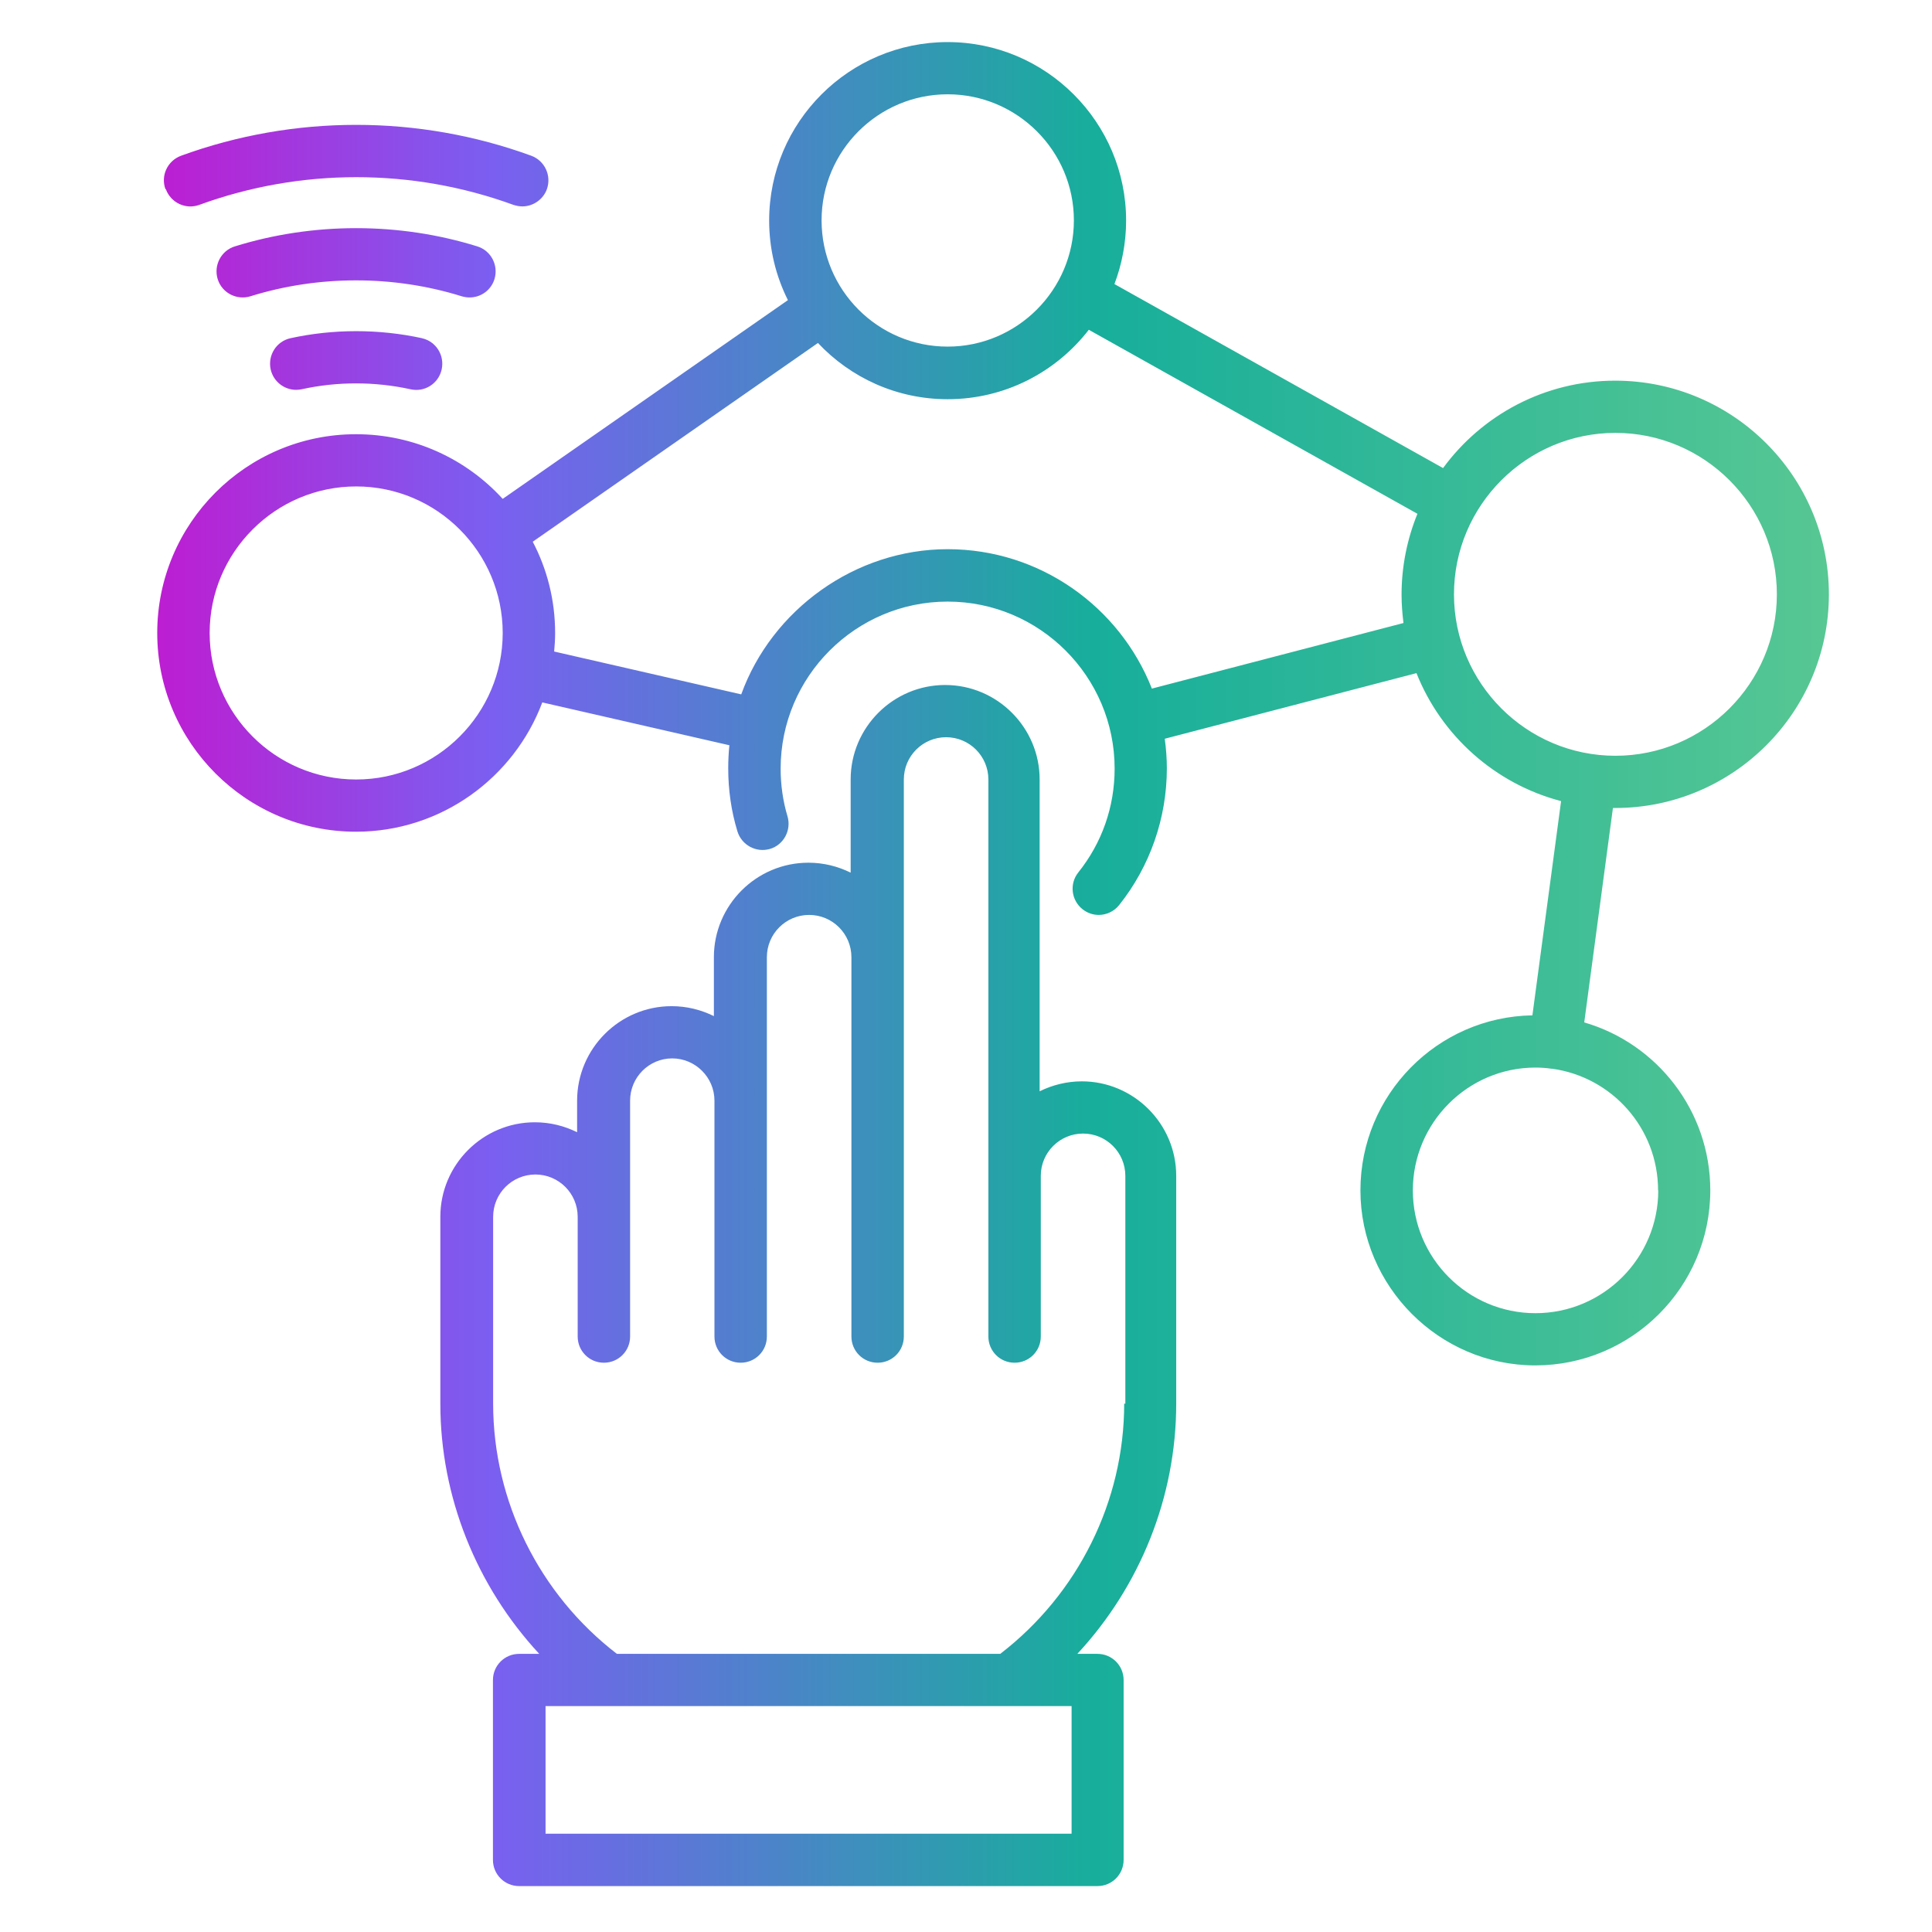 <?xml version="1.0" encoding="UTF-8"?>
<svg id="Layer_1" data-name="Layer 1" xmlns="http://www.w3.org/2000/svg" xmlns:xlink="http://www.w3.org/1999/xlink" viewBox="0 0 101 101">
  <defs>
    <style>
      .cls-1 {
        fill: url(#linear-gradient);
      }
    </style>
    <linearGradient id="linear-gradient" x1="8.23" y1="50.88" x2="95.62" y2="50.88" gradientTransform="translate(0 101.28) scale(1 -1)" gradientUnits="userSpaceOnUse">
 <stop offset="0" stop-color="#bd1dd2"/>
      <stop offset=".2" stop-color="#7a5ff1"/>
      <stop offset=".56" stop-color="#17ae9b"/>
      <stop offset="1" stop-color="#57c793"/>
    </linearGradient>
  </defs>
  <path class="cls-1" d="m56.56,56.53c-.79,0-1.54.19-2.21.52v-16.3c0-2.72-2.22-4.94-4.94-4.94s-4.94,2.22-4.94,4.94v4.87c-.67-.33-1.41-.52-2.21-.52-2.72,0-4.94,2.22-4.94,4.94v3.08c-.67-.33-1.41-.52-2.21-.52-2.72,0-4.94,2.22-4.94,4.94v1.65c-.67-.33-1.41-.52-2.21-.52-2.72,0-4.94,2.22-4.94,4.94v9.77c0,4.87,1.89,9.54,5.17,13.08h-1.05c-.76,0-1.37.61-1.37,1.37v9.4c0,.76.61,1.37,1.37,1.37h30.23c.76,0,1.37-.61,1.37-1.37v-9.4c0-.76-.61-1.37-1.37-1.37h-1.05c3.28-3.53,5.17-8.21,5.17-13.08v-11.91c0-2.72-2.22-4.94-4.94-4.94h0Zm-.54,39.33h-27.5v-6.67h27.5v6.67Zm2.75-22.48c0,5.1-2.41,9.95-6.48,13.08h-20.04c-4.06-3.12-6.47-7.98-6.47-13.08v-9.77c0-1.22.99-2.21,2.21-2.21s2.21.99,2.21,2.21v6.26c0,.76.61,1.37,1.37,1.37s1.37-.61,1.37-1.37v-12.33c0-1.22.99-2.21,2.2-2.21s2.21.99,2.21,2.21v12.33c0,.76.61,1.37,1.37,1.37s1.37-.61,1.37-1.37v-19.83c0-1.22.99-2.21,2.21-2.21s2.21.99,2.21,2.21v19.83c0,.76.61,1.37,1.37,1.37s1.37-.61,1.37-1.37v-29.12c0-1.22.99-2.21,2.21-2.21s2.21.99,2.21,2.21v29.12c0,.76.61,1.37,1.37,1.37s1.37-.61,1.37-1.37v-8.4c0-1.22.99-2.21,2.21-2.21s2.21.99,2.21,2.21v11.91h0Zm25.67-31.14c6.16,0,11.17-5.01,11.17-11.17s-5.01-11.17-11.17-11.17c-3.69,0-6.97,1.8-9,4.57l-17.18-9.62c.39-1.03.61-2.15.61-3.32,0-5.14-4.19-9.33-9.33-9.33s-9.33,4.18-9.33,9.33c0,1.49.35,2.9.98,4.16l-14.91,10.39c-1.9-2.08-4.63-3.38-7.67-3.38-5.73,0-10.39,4.66-10.39,10.39s4.66,10.39,10.39,10.39c4.45,0,8.26-2.82,9.74-6.76l9.78,2.24c-.04.4-.06.8-.06,1.21,0,1.13.16,2.24.48,3.29.22.72.98,1.13,1.7.92s1.13-.98.92-1.7c-.24-.8-.36-1.64-.36-2.5,0-4.81,3.92-8.73,8.73-8.73s8.73,3.92,8.73,8.73c0,2-.66,3.88-1.9,5.43-.47.59-.37,1.45.22,1.92.25.2.55.3.85.3.4,0,.8-.18,1.07-.52,1.61-2.02,2.49-4.55,2.49-7.14,0-.53-.04-1.04-.11-1.55l13.16-3.43c1.3,3.27,4.11,5.79,7.56,6.69l-1.5,11.2c-4.97.08-8.99,4.15-8.99,9.15s4.1,9.15,9.14,9.15,9.15-4.1,9.15-9.15c0-4.16-2.79-7.68-6.59-8.78l1.5-11.21s.08,0,.12,0h0Zm2.25,19.99c0,3.54-2.88,6.42-6.42,6.42s-6.41-2.88-6.41-6.42,2.88-6.42,6.41-6.42c.28,0,.56.02.83.06,0,0,.01,0,.02,0h.02c3.13.43,5.54,3.11,5.54,6.36h0ZM49.54,4.93c3.64,0,6.6,2.96,6.6,6.59s-2.96,6.6-6.6,6.6-6.59-2.96-6.59-6.6,2.96-6.59,6.59-6.59Zm-30.92,35.82c-4.23,0-7.66-3.44-7.66-7.66s3.44-7.66,7.66-7.66,7.66,3.44,7.66,7.66-3.44,7.66-7.66,7.66Zm41.59-4.77c-1.68-4.25-5.83-7.27-10.67-7.27s-9.19,3.17-10.79,7.59l-9.78-2.24c.03-.32.05-.64.05-.97,0-1.72-.42-3.34-1.17-4.77l14.91-10.39c1.7,1.81,4.11,2.94,6.78,2.94,3,0,5.67-1.42,7.38-3.63l17.18,9.62c-.53,1.3-.83,2.73-.83,4.23,0,.5.04.99.1,1.48l-13.16,3.43h0Zm15.8-4.91c0-4.65,3.79-8.44,8.44-8.44s8.44,3.79,8.44,8.44-3.79,8.44-8.44,8.44-8.44-3.79-8.44-8.44ZM24.14,15.49c-3.56-1.11-7.49-1.11-11.05,0-.72.22-1.49-.18-1.71-.9s.18-1.49.9-1.71c4.09-1.27,8.59-1.27,12.67,0,.72.22,1.12.99.9,1.71-.18.59-.72.96-1.3.96-.13,0-.27-.02-.41-.06h0Zm-15.49-5.6c-.26-.71.11-1.49.82-1.75,5.9-2.15,12.4-2.15,18.3,0,.71.26,1.07,1.04.82,1.75-.2.55-.73.9-1.28.9-.16,0-.31-.03-.47-.08-5.29-1.93-11.13-1.93-16.42,0-.71.26-1.49-.11-1.75-.82Zm13.4,7.79c.74.16,1.2.89,1.04,1.63s-.89,1.21-1.63,1.04c-1.87-.41-3.83-.41-5.69,0-.1.02-.2.03-.29.03-.63,0-1.19-.44-1.33-1.07-.16-.74.3-1.47,1.04-1.63,2.24-.49,4.62-.49,6.87,0h0Z"/>
</svg>